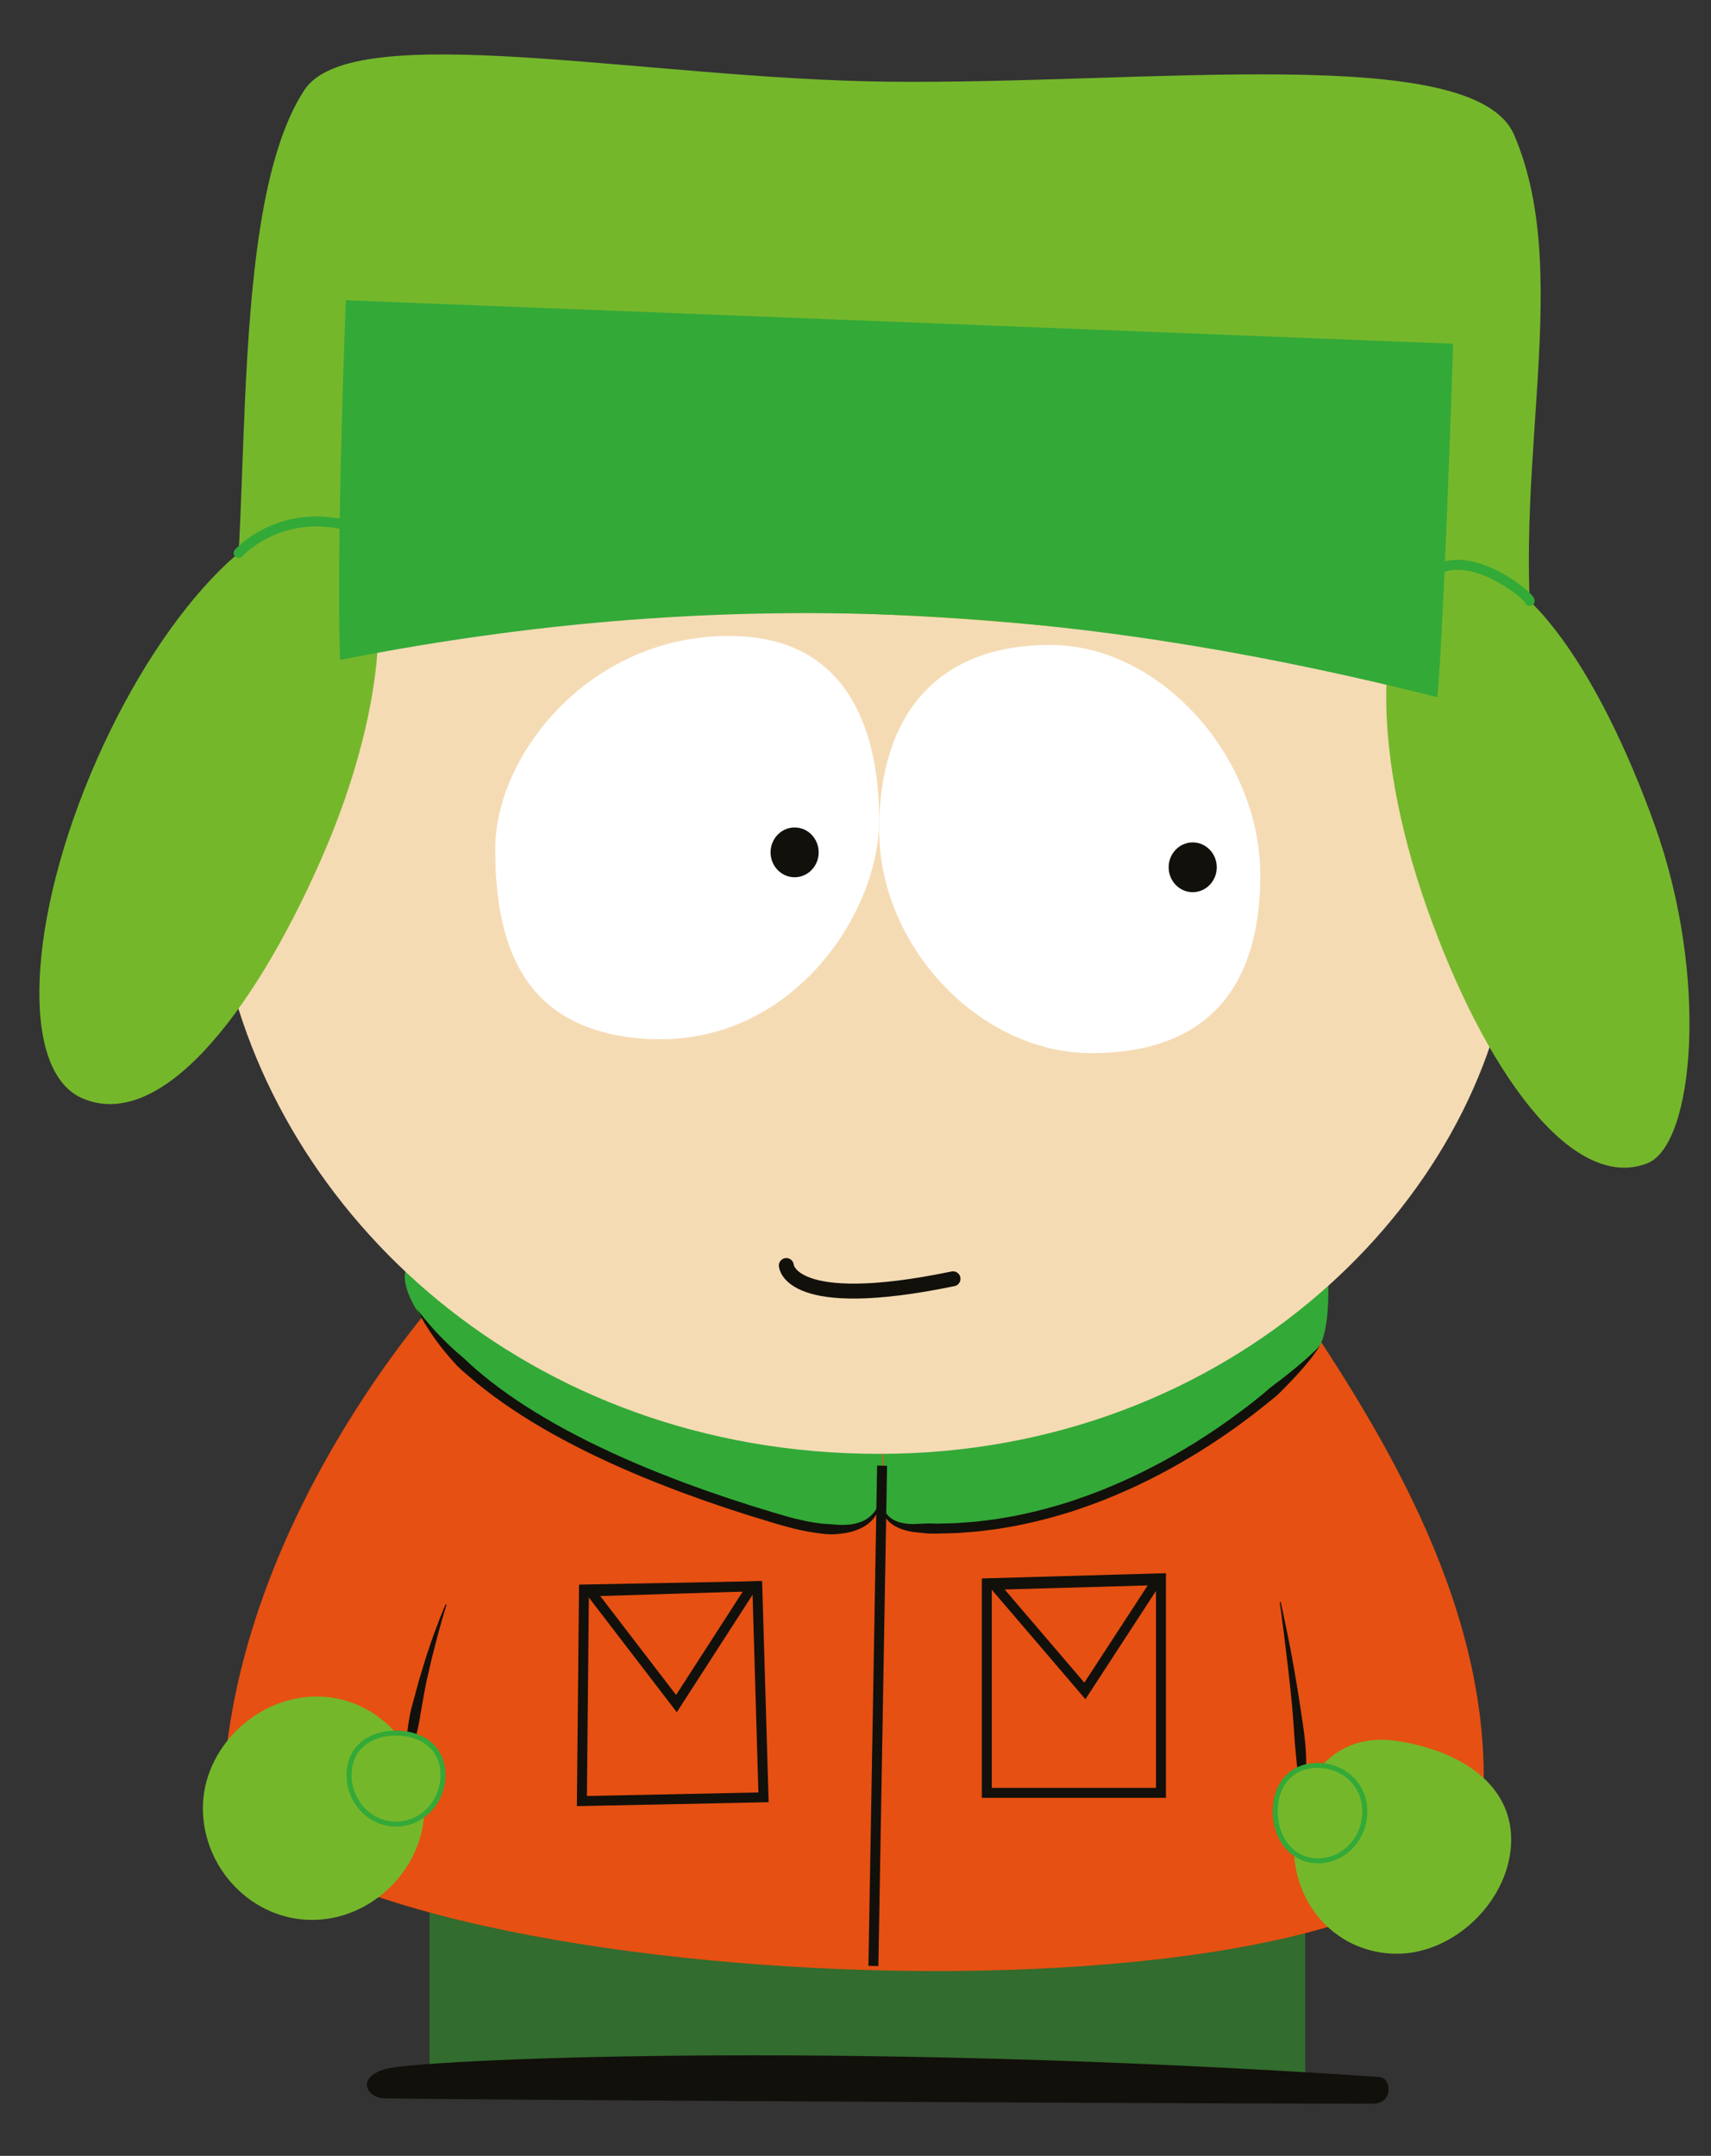 <?xml version="1.0" encoding="utf-8"?>
<!-- Generator: Adobe Illustrator 15.1.0, SVG Export Plug-In . SVG Version: 6.00 Build 0)  -->
<!DOCTYPE svg PUBLIC "-//W3C//DTD SVG 1.1//EN" "http://www.w3.org/Graphics/SVG/1.1/DTD/svg11.dtd">
<svg version="1.1" id="Layer_1" xmlns="http://www.w3.org/2000/svg" xmlns:xlink="http://www.w3.org/1999/xlink" x="0px" y="0px"
	 width="343.846px" height="433.077px" viewBox="0 0 343.846 433.077" enable-background="new 0 0 343.846 433.077"
	 xml:space="preserve">
<rect x="0" y="0" width="343.846" height="433.077" fill="#333333" stroke="none"/>
<rect x="86.308" y="381.154" fill="#326C2E" width="176" height="37"/>
<g>
	<defs>
		<rect id="SVGID_1_" width="343.846" height="433.077"/>
	</defs>
	<clipPath id="SVGID_2_">
		<use xlink:href="#SVGID_1_"  overflow="visible"/>
	</clipPath>
	<path clip-path="url(#SVGID_2_)" fill="#E65012" d="M89.272,259.364c0,0-43,46.444-44.5,102.444c23.5,40.25,240,49,253,4
		c3.563-38.12-17-73.75-36.574-102.654C225.071,283.516,153.68,302.025,89.272,259.364"/>
	<path clip-path="url(#SVGID_2_)" fill="#12100B" d="M77.583,415.6c6.087-1.753,87.773-5.874,199.606,1.626
		c2.473,0.166,2.834,5.188-1,5.354c-3.832,0.167-198.013-0.784-199.595-1.081C73.584,420.934,71.646,417.309,77.583,415.6"/>
	<path clip-path="url(#SVGID_2_)" fill="#12100B" d="M89.741,322.344c0,0-0.157,0.518-0.433,1.425
		c-0.272,0.905-0.653,2.201-1.079,3.767c-0.453,1.555-0.867,3.403-1.399,5.354c-0.228,0.984-0.463,2.003-0.701,3.037
		c-0.227,1.037-0.503,2.079-0.685,3.142c-0.193,1.059-0.385,2.118-0.575,3.16c-0.191,1.042-0.366,2.067-0.517,3.062
		c-0.178,0.989-0.366,1.943-0.582,2.842c-0.199,0.902-0.432,1.749-0.572,2.541c-0.624,3.158-1.326,5.27-1.326,5.27l-0.199-0.016
		c0,0-0.195-2.188-0.059-5.478c0.005-0.826,0.128-1.703,0.248-2.634c0.109-0.932,0.266-1.909,0.443-2.917
		c0.101-0.502,0.189-1.015,0.312-1.526c0.139-0.508,0.279-1.021,0.421-1.54c0.281-1.035,0.566-2.087,0.85-3.139
		c0.259-1.058,0.609-2.09,0.91-3.117c0.312-1.023,0.62-2.03,0.917-3.005c0.657-1.93,1.243-3.736,1.837-5.255
		c0.568-1.525,1.051-2.793,1.424-3.668c0.368-0.874,0.578-1.374,0.578-1.374L89.741,322.344z"/>
	<path clip-path="url(#SVGID_2_)" fill="#12100B" d="M257.371,321.791c0,0,0.573,2.562,1.355,6.42
		c0.803,3.856,1.719,9.027,2.517,14.227c0.387,2.601,0.817,5.202,1.056,7.666c0.091,1.233,0.194,2.423,0.188,3.564
		c0.017,1.138,0.037,2.21-0.029,3.209c-0.048,0.996-0.087,1.904-0.206,2.715c-0.115,0.809-0.178,1.507-0.329,2.081
		c-0.269,1.147-0.457,1.778-0.457,1.778l-0.197-0.035c0,0-0.039-0.671-0.047-1.803c-0.008-0.564-0.101-1.264-0.139-2.05
		c-0.026-0.785-0.151-1.68-0.225-2.649c-0.07-0.968-0.204-2.02-0.303-3.132c-0.105-1.113-0.217-2.287-0.332-3.501
		c-0.084-1.219-0.17-2.48-0.259-3.761c-0.076-1.283-0.205-2.584-0.309-3.888c-0.482-5.209-1.156-10.403-1.62-14.309
		c-0.484-3.902-0.861-6.498-0.861-6.498L257.371,321.791z"/>
	<path clip-path="url(#SVGID_2_)" fill="#75B72B" d="M85.272,363.246c0,12.047-10.447,22.437-22.562,22.437
		c-12.116,0-21.938-10.39-21.938-22.437s10.76-22.438,22.875-22.438C75.762,340.809,85.272,351.199,85.272,363.246"/>
	<path clip-path="url(#SVGID_2_)" fill="#75B72B" d="M89.022,356.559c0,5.454-4.226,9.875-9.438,9.875
		c-5.211,0-9.437-4.421-9.437-9.875s4.226-8.408,9.437-8.408C84.796,348.15,89.022,351.104,89.022,356.559"/>
	<path clip-path="url(#SVGID_2_)" fill="none" stroke="#33A938" stroke-miterlimit="10" d="M89.022,356.559
		c0,5.454-4.226,9.875-9.438,9.875c-5.211,0-9.437-4.421-9.437-9.875s4.226-8.408,9.437-8.408
		C84.796,348.15,89.022,351.104,89.022,356.559z"/>
	<path clip-path="url(#SVGID_2_)" fill="#75B72B" d="M303.688,369.559c0,11.805-11.107,22.917-22.957,22.917
		c-11.852,0-20.709-9.57-20.709-21.375s6.916-23.459,20.709-21.375C292.448,351.496,303.688,357.754,303.688,369.559"/>
	<path clip-path="url(#SVGID_2_)" fill="#75B72B" d="M274.272,363.893c0,5.477-4.197,9.916-9.375,9.916s-8.625-4.439-8.625-9.916
		c0-5.478,3.322-9.251,8.5-9.251S274.272,358.415,274.272,363.893"/>
	<path clip-path="url(#SVGID_2_)" fill="none" stroke="#33A938" stroke-miterlimit="10" d="M274.272,363.893
		c0,5.477-4.197,9.916-9.375,9.916s-8.625-4.439-8.625-9.916c0-5.478,3.322-9.251,8.5-9.251S274.272,358.415,274.272,363.893z"/>
	<path clip-path="url(#SVGID_2_)" fill="#33A938" d="M82.331,254.059c-6.392,5.306,17.991,39.611,81.155,52.417
		c13.156,2.667,13.821-6.25,13.821-6.25v-9.167L82.331,254.059z"/>
	<path clip-path="url(#SVGID_2_)" fill="#12100B" d="M83.659,262.875c0,0,0.273,0.335,0.786,0.963
		c0.507,0.632,1.26,1.55,2.245,2.683c0.99,1.127,2.242,2.444,3.747,3.872c0.753,0.715,1.574,1.453,2.466,2.197
		c0.897,0.738,1.724,1.641,2.71,2.451c3.845,3.348,8.741,6.802,14.277,10.031c2.757,1.634,5.699,3.168,8.71,4.681
		c3.024,1.49,6.138,2.922,9.293,4.264c3.151,1.352,6.345,2.605,9.505,3.799c1.588,0.575,3.164,1.146,4.721,1.709
		c1.567,0.535,3.115,1.064,4.638,1.586c1.532,0.495,3.038,0.981,4.512,1.458c1.482,0.453,2.932,0.896,4.344,1.328
		c2.819,0.864,5.478,1.566,7.969,1.956c0.621,0.107,1.23,0.176,1.825,0.247c0.593,0.038,1.173,0.075,1.738,0.111
		c1.123,0.11,2.191,0.16,3.18,0.082c1.982-0.134,3.617-0.809,4.66-1.778c1.043-0.974,1.551-2.071,1.863-2.803
		c0.296-0.753,0.455-1.154,0.455-1.154s-0.089,0.424-0.254,1.219c-0.196,0.777-0.481,2.009-1.501,3.267
		c-1.002,1.261-2.806,2.327-4.985,2.787c-1.087,0.24-2.261,0.378-3.491,0.401c-1.229-0.023-2.499-0.208-3.807-0.405
		c-2.619-0.409-5.387-1.144-8.226-2.014c-1.42-0.436-2.879-0.881-4.37-1.337c-1.484-0.479-3-0.97-4.542-1.468
		c-1.534-0.524-3.093-1.058-4.672-1.597c-1.568-0.568-3.156-1.142-4.757-1.723c-3.186-1.203-6.408-2.468-9.59-3.832
		c-3.186-1.355-6.335-2.803-9.396-4.312c-3.049-1.531-6.03-3.086-8.832-4.746c-5.623-3.281-10.622-6.805-14.576-10.245
		c-0.973-0.874-1.98-1.639-2.77-2.545c-0.811-0.88-1.55-1.745-2.221-2.572c-1.352-1.649-2.414-3.175-3.237-4.454
		c-0.83-1.277-1.402-2.324-1.803-3.027C83.872,263.251,83.659,262.875,83.659,262.875"/>
	<path clip-path="url(#SVGID_2_)" fill="#33A938" d="M266.854,255.892c0,0,0.668,10.167-1.582,14.334
		c-1.871,3.469-39.871,39.666-81.418,36.748c0,0-6.813,0.677-6.583-5.608c0.184-4.999,0.25-4.999,0.25-10.974L266.854,255.892z"/>
	<path clip-path="url(#SVGID_2_)" fill="#12100B" d="M265.272,270.226c0,0-0.161,0.361-0.589,0.991
		c-0.43,0.619-1.07,1.526-1.979,2.599c-0.896,1.084-2.021,2.374-3.382,3.784c-0.672,0.715-1.412,1.449-2.188,2.229
		c-0.782,0.776-1.726,1.45-2.649,2.221c-3.735,3.041-8.289,6.346-13.395,9.535c-2.569,1.565-5.249,3.149-8.059,4.601
		c-2.803,1.463-5.7,2.858-8.667,4.097c-2.948,1.283-5.985,2.352-8.986,3.358c-3.027,0.931-6.028,1.786-8.985,2.401
		c-0.738,0.158-1.471,0.313-2.195,0.469c-0.731,0.124-1.455,0.248-2.172,0.37c-1.43,0.266-2.841,0.444-4.217,0.601
		c-1.372,0.193-2.717,0.284-4.018,0.376c-1.298,0.119-2.558,0.156-3.767,0.176c-1.209,0.021-2.368,0.088-3.47,0.026
		c-1.108-0.098-2.128-0.19-3.133-0.321c-2.037-0.314-3.783-1.063-4.858-2.146c-1.1-1.088-1.312-2.332-1.347-3.069
		c-0.024-0.765,0.056-1.157,0.056-1.157s-0.003,0.407,0.157,1.127c0.164,0.706,0.596,1.744,1.646,2.504
		c1.04,0.763,2.644,1.172,4.468,1.162c0.955-0.04,1.975-0.082,3.048-0.127c0.537-0.012,1.088,0.048,1.652,0.045
		c0.564-0.014,1.143-0.028,1.731-0.043c1.181-0.019,2.409-0.054,3.677-0.171c1.27-0.09,2.582-0.178,3.923-0.367
		c1.344-0.153,2.723-0.327,4.121-0.587c0.7-0.12,1.408-0.24,2.123-0.361c0.709-0.151,1.426-0.305,2.147-0.459
		c2.893-0.602,5.833-1.44,8.8-2.352c2.943-0.989,5.923-2.035,8.818-3.296c2.913-1.216,5.762-2.588,8.519-4.027
		c2.764-1.426,5.4-2.985,7.932-4.526c5.026-3.142,9.513-6.397,13.189-9.391c0.946-0.716,1.735-1.542,2.619-2.167
		c0.862-0.651,1.688-1.266,2.441-1.868c1.519-1.195,2.819-2.27,3.865-3.184c1.05-0.912,1.847-1.661,2.37-2.189
		C265.041,270.562,265.272,270.226,265.272,270.226"/>
	<polygon clip-path="url(#SVGID_2_)" fill="none" stroke="#12100B" stroke-width="2" stroke-miterlimit="10" points="
		198.308,318.059 198.308,360.154 233.308,360.154 233.308,317.059 	"/>
	<polygon clip-path="url(#SVGID_2_)" fill="none" stroke="#12100B" stroke-width="2" stroke-miterlimit="10" points="
		117.355,319.309 116.939,361.809 153.439,361.059 152.189,318.642 	"/>
	<polygon clip-path="url(#SVGID_2_)" fill="none" stroke="#12100B" stroke-width="2" stroke-miterlimit="10" points="
		118.647,319.684 135.939,342.226 151.141,318.669 	"/>
	<polygon clip-path="url(#SVGID_2_)" fill="none" stroke="#12100B" stroke-width="2" stroke-miterlimit="10" points="
		199.78,318.361 218.022,339.684 232.522,317.435 	"/>
	
		<line clip-path="url(#SVGID_2_)" fill="none" stroke="#12100B" stroke-width="2" stroke-miterlimit="10" x1="177.266" y1="294.434" x2="175.522" y2="394.934"/>
	<path clip-path="url(#SVGID_2_)" fill="#F5DBB4" d="M303.854,190.559c-5.666,50.5-56.301,101.5-127.177,101.5
		c-70.877,0-121.489-48.333-131.823-101.5c-10.695-55.027,57.125-101.5,128.001-101.5S310.104,134.852,303.854,190.559"/>
	<path clip-path="url(#SVGID_2_)" fill="#75B72B" d="M64.547,172.604c-14.095,31.993-32.692,54.788-48.091,47.986
		c-12.46-5.504-11.143-35.88,2.951-67.873c14.095-31.992,35.626-53.475,48.091-47.984C79.962,110.224,78.642,140.611,64.547,172.604
		"/>
	<path clip-path="url(#SVGID_2_)" fill="#75B72B" d="M332.522,165.726c-10.846-30.233-27.771-57.027-43.641-51.408
		c-12.839,4.547-13.822,34.935-2.184,67.901c11.636,32.966,29.217,57.331,44.328,51.48
		C340.431,230.059,343.522,196.392,332.522,165.726"/>
	<path clip-path="url(#SVGID_2_)" fill="#75B72B" d="M309.522,140.059c-50.334-7.667-171.453-34.333-265.786,0
		c8.667-21,0.103-95.674,17.453-122c9.666-14.667,68.488-2.214,117.049-1.652c52.265,0.603,117.95-8.015,126.026,10.652
		C317.069,56.659,301.854,98.938,309.522,140.059"/>
	<path clip-path="url(#SVGID_2_)" fill="#33A938" d="M288.856,140.059c-64.584-16.25-134.584-24.5-220.518-7.486
		c-0.816-22.264,1.163-72.26,1.163-72.26l222.521,8.746C292.022,69.059,290.272,124.309,288.856,140.059"/>
	
		<path clip-path="url(#SVGID_2_)" fill="none" stroke="#33A938" stroke-width="2" stroke-linecap="round" stroke-miterlimit="10" d="
		M307.409,120.72c-0.037-0.924-10.637-9.786-18.062-6.552"/>
	
		<path clip-path="url(#SVGID_2_)" fill="none" stroke="#33A938" stroke-width="2" stroke-linecap="round" stroke-miterlimit="10" d="
		M47.963,111.082c1.809-1.898,9.103-8.102,20.534-5.837"/>
	<path clip-path="url(#SVGID_2_)" fill="#FFFFFF" d="M253.272,175.809c0,23.403-11.461,35.75-33.922,35.75
		c-22.463,0-42.673-21.43-42.673-44.833s11.882-37.167,34.345-37.167C233.483,129.559,253.272,152.406,253.272,175.809"/>
	<path clip-path="url(#SVGID_2_)" fill="#FFFFFF" d="M176.677,164.809c0,19.468-19.155,48-50.655,43.5
		c-20.75-2.964-26.5-18.282-26.5-37.75s20-44,49-42.75C169.462,128.71,176.677,145.341,176.677,164.809"/>
	
		<path clip-path="url(#SVGID_2_)" fill="none" stroke="#12100B" stroke-width="3" stroke-linecap="round" stroke-miterlimit="10" d="
		M158.022,254.226c0,0,0.5,9.499,33.5,2.666"/>
	<path clip-path="url(#SVGID_2_)" fill="#12100B" d="M164.523,171.226c0,2.762-2.164,5-4.833,5c-2.67,0-4.834-2.238-4.834-5
		s2.164-5,4.834-5C162.359,166.226,164.523,168.463,164.523,171.226"/>
	<path clip-path="url(#SVGID_2_)" fill="#12100B" d="M244.522,174.226c0,2.762-2.164,5-4.832,5c-2.67,0-4.834-2.238-4.834-5
		s2.164-5,4.834-5C242.358,169.226,244.522,171.463,244.522,174.226"/>
</g>
</svg>
